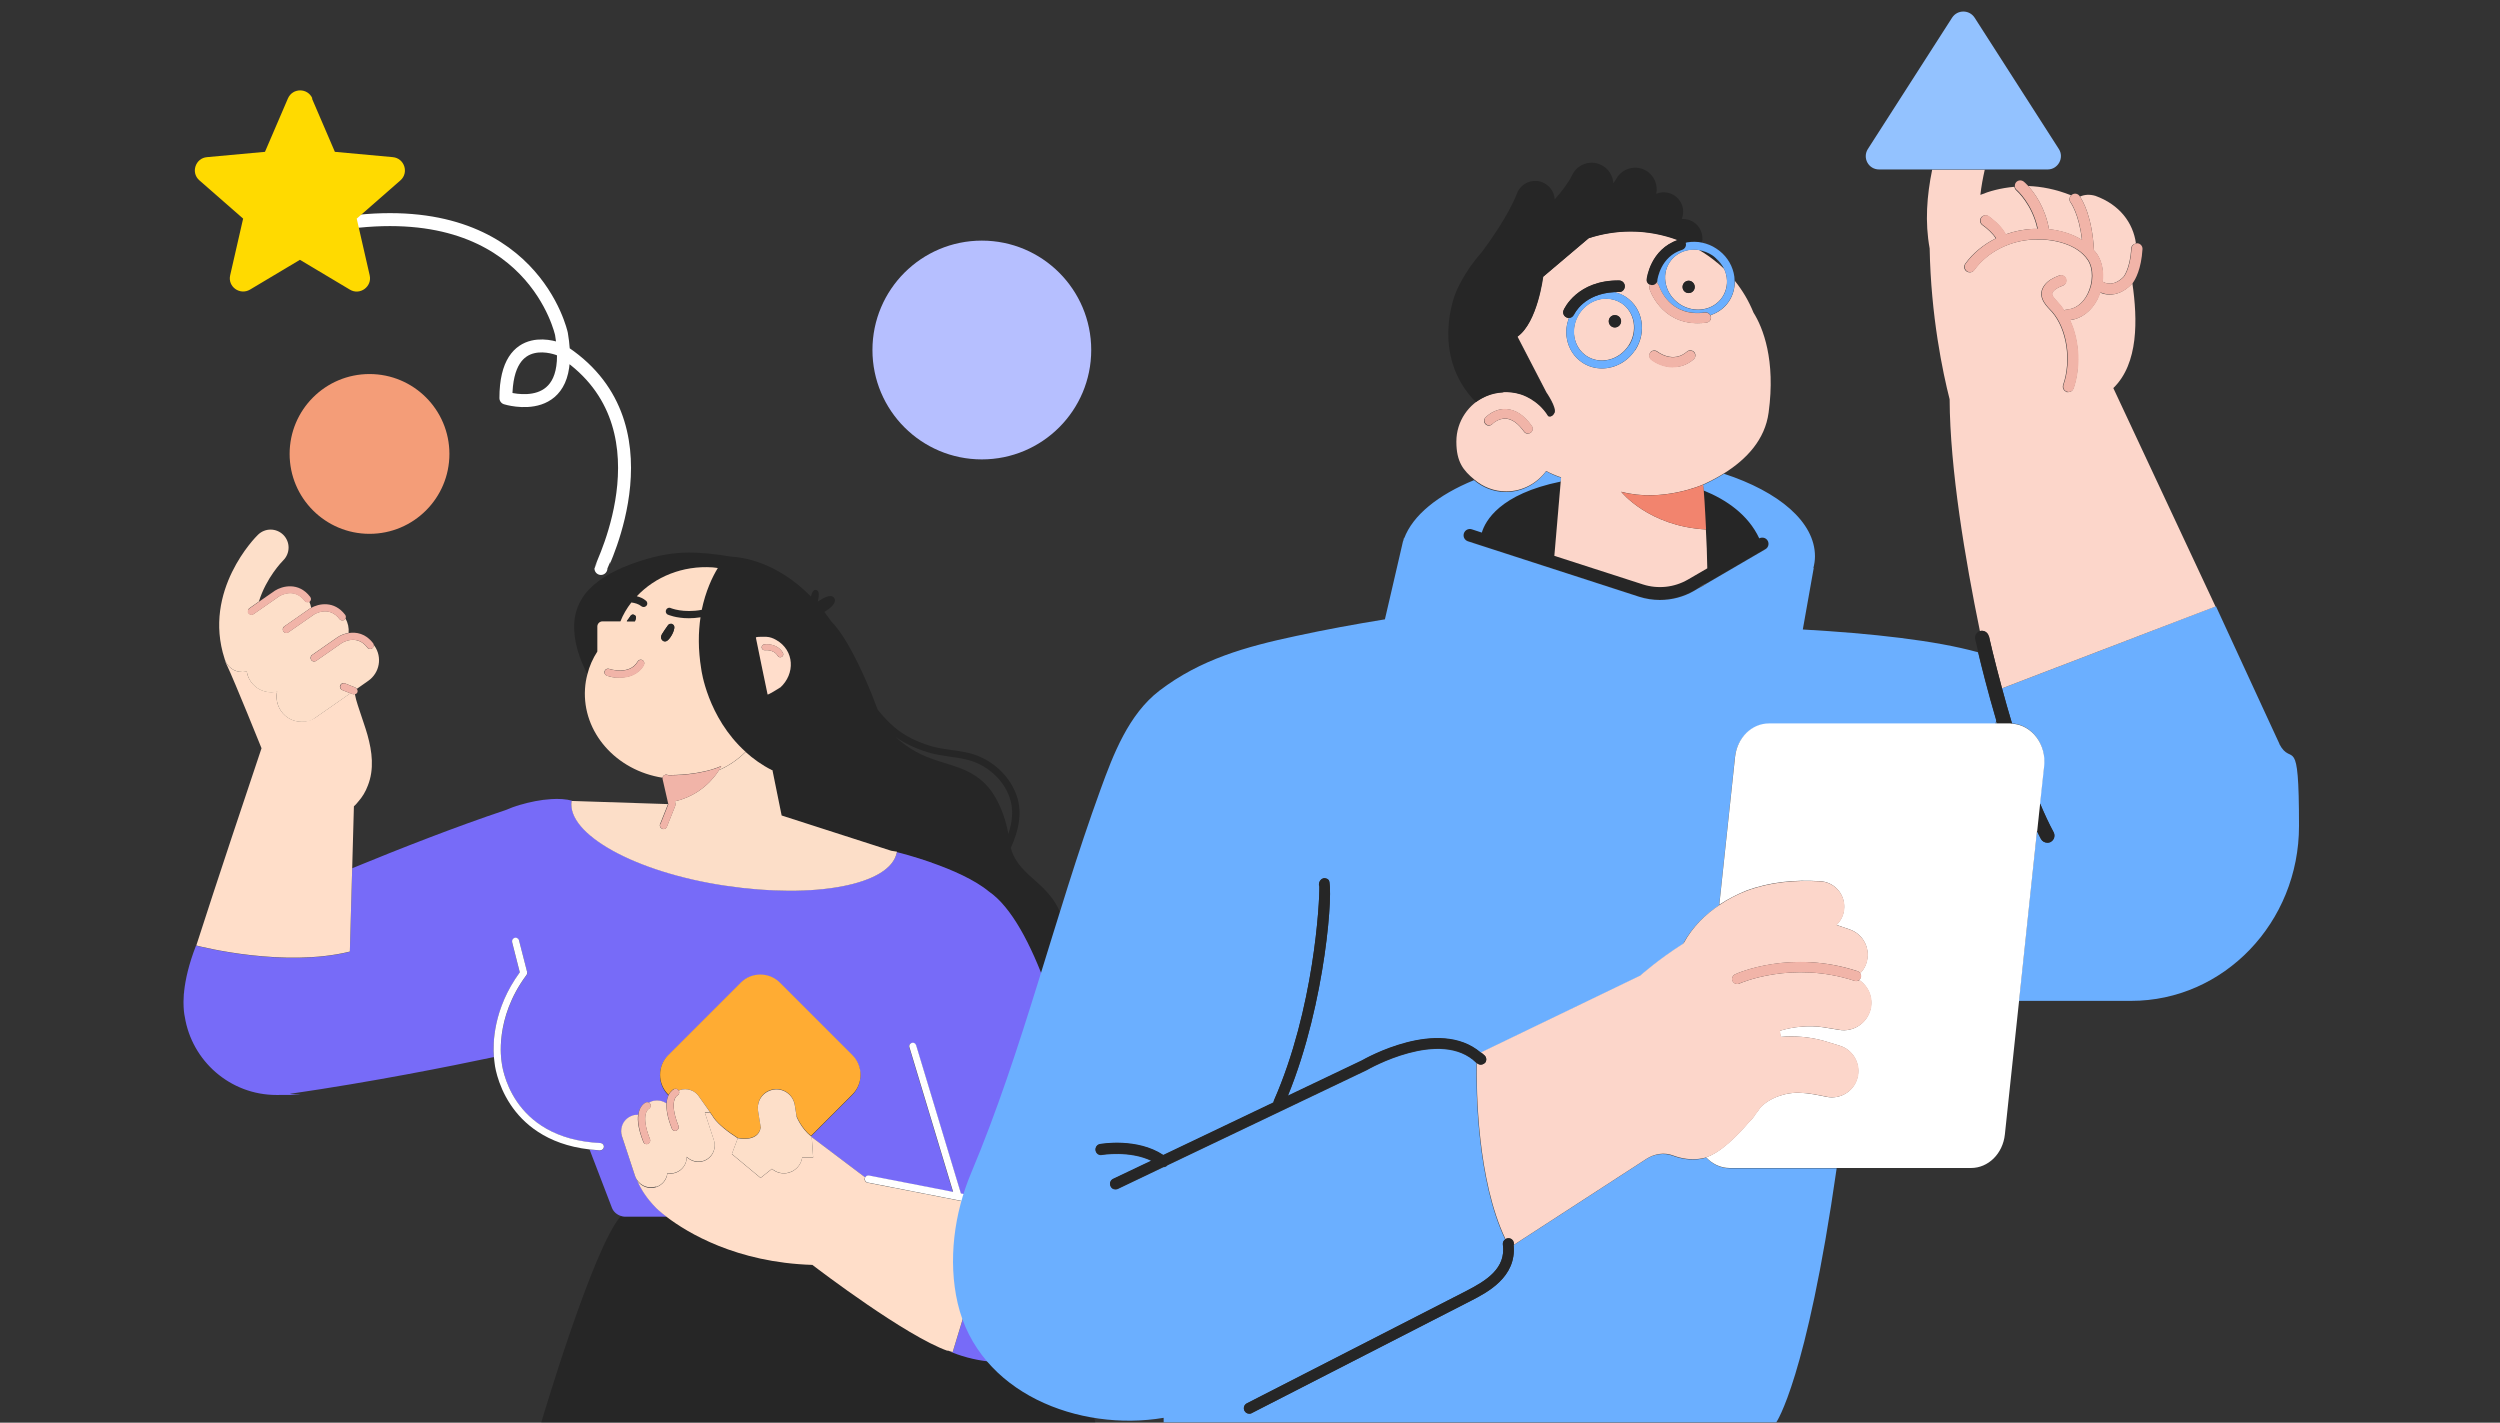 <?xml version="1.0" encoding="UTF-8"?>
<svg xmlns="http://www.w3.org/2000/svg" version="1.1" viewBox="0 0 1602.1 911.7">
  <rect x="0" y="0" width="1602.1" height="911.7" fill="#333333" stroke="none"/>
  <defs>
    <style>
      .cls-1, .cls-2 {
        fill: none;
      }

      .cls-3 {
        fill: #f2846e;
      }

      .cls-4 {
        fill: #feddc6;
      }

      .cls-5 {
        fill: #fddfc9;
      }

      .cls-6 {
        fill: #ffddcb;
      }

      .cls-7 {
        fill: #f1b4a8;
      }

      .cls-8 {
        fill: #ffdec9;
      }

      .cls-9 {
        fill: #f49d78;
      }

      .cls-10 {
        fill: #6bafff;
      }

      .cls-11 {
        fill: #fff;
      }

      .cls-12 {
        fill: #262626;
      }

      .cls-13 {
        fill: #776bf8;
      }

      .cls-14 {
        fill: #b6bfff;
      }

      .cls-2 {
        stroke: #fff;
        stroke-linecap: round;
        stroke-linejoin: round;
        stroke-width: 8.3px;
      }

      .cls-15 {
        fill: #ffda00;
      }

      .cls-16 {
        fill: #fcd6ca;
      }

      .cls-17 {
        fill: #ffac33;
      }

      .cls-18 {
        fill: #fcdec8;
      }

      .cls-19 {
        fill: #93c2ff;
      }
    </style>
  </defs>
  <!-- Generator: Adobe Illustrator 28.7.1, SVG Export Plug-In . SVG Version: 1.2.0 Build 142)  -->
  <g>
    <g id="_레이어_1" data-name="레이어_1">
      <g>
        <path class="cls-2" d="M385.1,364.3c0-1.2,47.8-94.1-26.5-140.4,0,0-34.4-14.6-34.4,31.2,0,0,45.1,14.2,35.6-41.1,0,0-18.2-86.2-135.6-71.6"/>
        <path class="cls-15" d="M199.9,63.1l14.7,34.2,37.1,3.4c7.5.7,10.5,10,4.9,14.9l-28,24.5,8.3,36.3c1.7,7.3-6.3,13.1-12.7,9.2l-32-19.1-32,19.1c-6.5,3.8-14.4-1.9-12.7-9.2l8.3-36.3-28-24.5c-5.7-4.9-2.6-14.3,4.9-14.9l37.1-3.4,14.7-34.2c3-6.9,12.7-6.9,15.7,0Z"/>
        <g>
          <path class="cls-1" d="M587.5,481.9c8.6,4.8,18.4,6.7,27.6,10.2,10.1,3.8,17.6,9.4,23,18.9,4.1,7.2,6.8,15.2,8.3,23.4,2.5-7.5,3.6-15.6.7-23.6-3.5-9.7-11.6-18-21.7-22.2-5.2-2.1-10.6-2.9-16.4-3.7-4.4-.6-8.9-1.3-13.3-2.6-8.5-2.5-15.4-5.8-21.3-10,4,3.7,8.5,7,13.3,9.6Z"/>
          <path class="cls-12" d="M382.8,401.5c0-1.8,1.5-3.3,3.3-3.3h11.5c1.8-4.4,4.2-8.4,7-12.1,2.3.3,4.7.9,6.4,2.4.4.4,1,.5,1.5.5s1.3-.3,1.8-.8c.8-1,.7-2.4-.3-3.2-1.7-1.5-3.8-2.3-5.9-2.9,11.6-12.4,29.3-19.7,48.6-18.5,1.1,0,2.2.2,3.3.4-3.5,5.8-7.9,14.8-10.3,26.8-12.1,2.2-19.7-1-19.8-1.1-1.2-.5-2.5,0-3,1.1-.5,1.2,0,2.5,1.1,3.1.3.1,5.2,2.3,13.5,2.3s4.7-.2,7.4-.6c-1.4,9.5-1.7,20.6.5,33.3,0,0,3.9,30.6,28.4,52.9,4.8,4.3,10.3,8.4,16.8,11.8h.4c0-.1,5.9,29,5.9,29l70.2,22.6,3.7.6c0,.2,0,.3,0,.4,1,.2,10.5,2.6,22.3,6.7l.2.2s.2,0,.2,0c12.3,4.3,26.9,10.6,36.2,18.3h0c14.4,9.8,26.9,33.3,37.3,62.3,6.1-9.1,11-21.7,10.4-38.9-.4-11.5-7.3-20.8-15.5-28.2-1.6-1.4-3.1-2.8-4.7-4.2-1.6-1.4-3.1-2.9-4.6-4.4-1.5-1.5-2.9-3.1-4.1-4.8-1.2-1.7-2.3-3.5-3.2-5.4-.7-1.5-1.1-3-1.5-4.5,4.5-10,7.9-21.9,3.6-33.8-3.9-10.9-13-20.3-24.3-24.9-5.7-2.4-11.7-3.2-17.5-4-4.4-.6-8.6-1.2-12.7-2.4-9.7-2.9-17.3-6.8-23.4-11.9-4.1-3.5-7.8-7.4-11-11.5-1.1-2.8-2.3-5.9-3.6-9.2h0c0-.1,0-.1,0-.1-6.7-16.4-16.4-37.3-26.2-47.3-1.5-2.1-2.9-4.1-4.4-6,3.7-2.3,8.1-5.8,6.4-8.8-1.9-3.3-7.2-.2-10.7,2.2.7-2.7,1.5-6.9-.9-7.5-1.9-.5-2.9,1.9-3.4,4.2-22.4-22.8-44.8-25.3-51.3-25.6-9-1.5-18-2.6-27.1-2.6-10.2,0-20.2,2-29.8,5-11.1,3.6-22.5,8.2-31.4,16.1-7.2,6.3-11.6,14.6-12.1,24.2-.6,11.5,3.3,22.8,8.6,33,1.4-5.3,3.5-10.2,6.4-14.7v-16ZM484.5,408.7c0-.4,2.5-.5,2.8-.5,1.3,0,2.6-.2,4,0,2.2.1,4.3,1,6.2,2,11.8,6.7,12.3,21.8,2.5,30.6-.4.3-7.8,5-8,4.4,0,0-7.5-36.4-7.5-36.4ZM608.8,484.9c5.8.8,11.2,1.6,16.4,3.7,10.1,4.2,18.3,12.5,21.7,22.2,2.9,8,1.8,16-.7,23.6-1.5-8.2-4.2-16.2-8.3-23.4-5.4-9.5-12.9-15.1-23-18.9-9.2-3.4-19-5.4-27.6-10.2-4.8-2.6-9.3-5.9-13.3-9.6,5.9,4.2,12.9,7.5,21.3,10,4.4,1.3,8.9,1.9,13.3,2.6Z"/>
          <path class="cls-12" d="M607.2,865.4c-26.8-9.4-82.3-51.7-86.7-55.1-48.7-1.5-80.3-20.8-93.3-30.7h-26.9c-.8,0-1.6-.2-2.3-.4-17.6,19-51.1,132.2-51.1,132.2h355c-4.7-18.7-10.8-36.8-17.2-53.3-8.8,7.4-17,10.6-17,10.6-23.7,7.8-45,3.4-60.7-3.3Z"/>
          <path class="cls-13" d="M705.9,814.8c.6-27.5-12-117.5-34.9-181.2-10.4-28.9-23-52.5-37.3-62.3h0c-9.3-7.7-23.8-13.9-36.2-18.3,0,0-.2,0-.2,0l-.2-.2c-11.8-4.1-21.3-6.5-22.3-6.7,0,0,0,0,0,.1h0s-.1,0-.1,0c-4.1,20.9-52.8,29.9-109.8,21.3-57.6-8.7-101.7-33-98.5-54.3h.6c-4.4-1.2-9.1-1.4-13.7-1.1-6.8.4-13.6,1.8-20.1,3.7-3.2.9-6.3,2.1-9.4,3.4-30.6,10.2-67,24.4-98.1,37.2l-1.5,53.5c-41.8,10.3-94.7-2.9-98.4-3.9-.1,0-.2,0-.2,0-4.7,12.1-6.8,21.8-7.6,29.2,0,.6-.1,1.2-.2,1.8-.1,1.7-.2,3.3-.2,4.7,0,0,0,.2,0,.3s0,.2,0,.3c0,4.4.4,7.5.8,9.2,4.5,28.4,29.1,50.2,58.8,50.2s6.1-.3,9-.8h0c52.4-7.6,101.9-17.5,130.3-23.5-.7-8.4-.5-30.8,16.6-54.2l-4.9-19.3c-.3-1.2.4-2.4,1.6-2.8,1.2-.3,2.4.4,2.8,1.6l5.2,20.3c.2.7,0,1.4-.4,1.9-20.8,27.9-16,55-16,55.3.2,2.2,5.2,49.6,63.4,52.4,1.3,0,2.2,1.1,2.2,2.4,0,1.2-1.1,2.2-2.3,2.2s0,0-.1,0c-2.3-.1-4.6-.3-6.8-.6l14.3,37.3c1,2.7,3.3,4.6,6,5.4.7.2,1.5.4,2.3.4h26.9c-4.5-3.4-6.8-5.7-6.8-5.7-6-6.2-9.8-12.1-12.2-17.7-.5-.7-.9-1.5-1.2-2.4l-8.4-25.5c-.7-2.1-.7-4.3-.1-6.3,1-3.2,3.4-5.9,6.8-7,1.2-.4,2.4-.5,3.6-.5.8-6,4.2-7.7,4.8-8,.7-.3,1.5-.2,2.1.2.6-.3,1.2-.7,1.9-.9,3.3-1.1,6.7-.4,9.3,1.4.1-2.3.7-4,1.3-5.3l-.3-.3c-6.9-6.9-6.9-18.2,0-25.1l46.5-46.5c6.9-6.9,18.2-6.9,25.1,0l46.5,46.5c6.9,6.9,6.9,18.2,0,25.1l-26.6,26.6c.2.2.4.3.6.5l34.2,25.8c.5-.8,1.4-1.3,2.4-1.1l53.9,10.5-28-92.7c-.4-1.2.3-2.5,1.5-2.8,1.2-.4,2.5.3,2.8,1.5l28.7,95,25.8,5c1.2.2,2.1,1.5,1.8,2.7-.2,1.1-1.2,1.9-2.3,1.9s-.3,0-.4,0l-2-.4-28.1,92.4c-1-.3-2.2-.6-3.3-1.1,15.7,6.7,37,11.1,60.7,3.3,0,0,8.2-3.1,17-10.6,9.9-8.4,20.5-22.2,21-43.4Z"/>
          <path class="cls-18" d="M464.9,567.6c57,8.6,105.7-.4,109.8-21.3h.1s0,0,0,0c0,0,0,0,0-.1,0-.2,0-.3,0-.4l-3.7-.6-70.2-22.6-5.9-29.1h-.4c-6.5-3.3-12-7.3-16.8-11.6-4.8,4.8-10.6,8.8-17.1,11.7-3.2,5.1-11.8,16.1-28.2,19.9l.3,1.5c.1.5,0,.9-.1,1.4l-5.4,13.5c-.4.9-1.2,1.4-2.1,1.4s-.6,0-.9-.2c-1.2-.5-1.8-1.8-1.3-3l5.1-12.8-61.2-2h-.6c-3.2,21.3,40.9,45.7,98.5,54.3Z"/>
          <path class="cls-8" d="M224.2,609.9l1.5-53.5,1.1-39.7c1-.8,2.4-2.5,2.7-2.9,2.7-3,4.8-6.5,6.2-10.3,4.2-10.5,2.8-21.8-.2-32.5-1.5-5.3-3.4-10.4-5.1-15.7-.8-2.3-1.5-4.6-2.2-7-.1-.5-.4-2-.8-3.6-.2,0-.5.2-.7.2s-.6,0-.8-.2l-1.3-.5-22.1,15.4c-2.8,2-6,2.9-9.2,2.9-5.1,0-10.1-2.4-13.2-6.9-2.6-3.8-3.4-8.3-2.5-12.5-1.2.3-2.5.5-3.7.5-5.1,0-10.1-2.4-13.2-6.9-1.4-2-2.3-4.3-2.6-6.6-1,.3-2.1.5-3.1.5-4.8,0-9.3-3-10.9-7.9,0-.2-.1-.4-.2-.6.4,1.5.9,3.1,1.7,4.6,4.6,9.6,22,52.8,22,52.8h0c-7.2,21.4-29.3,87.4-41.8,126.4,3.7,1,56.7,14.2,98.4,3.9Z"/>
          <path class="cls-11" d="M384.7,737.1c1.2,0,2.2-.9,2.3-2.2,0-1.2-.9-2.3-2.2-2.4-58.2-2.8-63.2-50.2-63.4-52.4,0-.3-4.9-27.3,16-55.3.4-.5.5-1.3.4-1.9l-5.2-20.3c-.3-1.2-1.6-2-2.8-1.6-1.2.3-1.9,1.5-1.6,2.8l4.9,19.3c-17.1,23.4-17.3,45.8-16.6,54.2.2,2.1.4,3.3.4,3.5,0,.5,1.3,13.6,10.3,27.1,7.7,11.6,22.6,25.5,50.6,28.7,2.2.2,4.4.4,6.8.6,0,0,0,0,.1,0Z"/>
          <path class="cls-4" d="M426.3,496.4c.6-.1,1.3,0,1.8.3,3.6,0,20.8,0,34.1-5.8,0,0-.5,1-1.5,2.6,6.5-2.9,12.3-6.9,17.1-11.7-24.6-22.2-28.4-52.9-28.4-52.9-2.1-12.7-1.9-23.8-.5-33.3-2.7.4-5.2.6-7.4.6-8.3,0-13.2-2.2-13.5-2.3-1.2-.5-1.7-1.9-1.1-3.1.5-1.2,1.9-1.7,3-1.1.1,0,7.8,3.3,19.8,1.1,2.5-12,6.8-21.1,10.3-26.8-1.1-.1-2.2-.3-3.3-.4-19.3-1.3-36.9,6.1-48.6,18.5,2.1.5,4.2,1.4,5.9,2.9,1,.8,1.1,2.3.3,3.2-.5.5-1.1.8-1.8.8s-1.1-.2-1.5-.5c-1.7-1.4-4.1-2.1-6.4-2.4-2.9,3.7-5.3,7.8-7,12.1h-11.5c-1.8,0-3.3,1.5-3.3,3.3v16c-2.9,4.5-5.1,9.4-6.4,14.7-.8,3-1.3,6-1.5,9.2-1.8,27.9,20,52.4,49.7,57,.1-.9.8-1.7,1.8-1.9ZM432.1,401.4c.1.4,0,.9,0,1.3-.2.9-.5,1.8-.8,2.7-.4,1-1,2-1.6,2.9-.6.9-1.3,1.7-2.2,2.4-.8.5-1.9.5-2.7,0-1-.8-1.4-1.8-1.1-3,.2-.9.7-1.6,1.2-2.3.4-.5.8-1.1,1.1-1.7.7-1,1.4-2,2.1-3,.3-.5,1-.7,1.6-.8.6,0,1.2.2,1.6.5.4.3.6.7.7,1.1ZM402.4,397.1c.6-.9,1.2-1.7,1.8-2.6.3-.4.9-.6,1.3-.7.5,0,1,.2,1.4.5.3.2.5.6.6.9.1.4,0,.7,0,1.1-.1.6-.3,1.2-.6,1.8h-5.3c.2-.4.5-.7.7-1.1ZM388.9,433c-1.2-.4-1.9-1.7-1.5-2.9.4-1.2,1.7-1.9,2.9-1.5.5.2,13.2,4.2,18.3-4.7.6-1.1,2-1.5,3.1-.9,1.1.6,1.5,2,.9,3.1-3.6,6.2-9.9,8.1-15.6,8.1s-6.1-.6-8.2-1.3Z"/>
          <path class="cls-7" d="M423.1,528.1c-.5,1.2.1,2.5,1.3,3s.6.2.9.2c.9,0,1.8-.5,2.1-1.4l5.4-13.5c.2-.4.2-.9.1-1.4l-.3-1.5c16.4-3.8,25-14.9,28.2-19.9,1-1.6,1.5-2.6,1.5-2.6-13.3,5.8-30.5,5.9-34.1,5.8-.5-.3-1.1-.5-1.8-.3-1,.2-1.6,1-1.8,1.9,0,.3,0,.5,0,.8l3.7,16.2h0s-5.1,12.8-5.1,12.8Z"/>
          <path class="cls-6" d="M499.9,440.7c9.8-8.8,9.3-23.9-2.5-30.6-1.9-1.1-4-1.9-6.2-2-1.3,0-2.6,0-4,0-.2,0-2.8,0-2.8.5,0,0,7.4,36.4,7.5,36.4.1.6,7.6-4.1,8-4.4ZM489.8,412.9c.3,0,8-1,11.9,5.4.5.9.3,2.1-.7,2.6-.3.2-.7.3-1,.3-.7,0-1.3-.3-1.6-.9-2.6-4.3-8-3.6-8.1-3.6-1,.1-2-.6-2.2-1.6-.1-1.1.6-2,1.6-2.2Z"/>
          <path class="cls-12" d="M428.1,400.6c-.7,1-1.4,2-2.1,3-.4.6-.8,1.1-1.1,1.7-.5.7-1,1.5-1.2,2.3-.3,1.2.2,2.3,1.1,3,.7.6,1.9.6,2.7,0,.9-.6,1.6-1.5,2.2-2.4.6-.9,1.2-1.9,1.6-2.9.4-.9.7-1.8.8-2.7,0-.4.1-.9,0-1.3-.1-.4-.4-.8-.7-1.1-.5-.4-1.1-.6-1.6-.5-.6,0-1.2.3-1.6.8Z"/>
          <path class="cls-12" d="M406.9,398.1c.2-.6.5-1.2.6-1.8,0-.4.1-.7,0-1.1-.1-.4-.3-.7-.6-.9-.4-.3-.9-.5-1.4-.5-.5,0-1,.3-1.3.7-.6.9-1.2,1.7-1.8,2.6-.2.4-.5.7-.7,1.1h5.3Z"/>
          <path class="cls-7" d="M412.7,426.2c.6-1.1.2-2.5-.9-3.1-1.1-.6-2.5-.2-3.1.9-5.1,8.9-17.8,4.9-18.3,4.7-1.2-.4-2.5.3-2.9,1.5-.4,1.2.3,2.5,1.5,2.9,2.1.7,5,1.3,8.2,1.3,5.6,0,12-1.8,15.6-8.1Z"/>
          <path class="cls-7" d="M490.3,416.7c0,0,5.5-.7,8.1,3.6.4.6,1,.9,1.6.9s.7,0,1-.3c.9-.5,1.2-1.7.7-2.6-3.9-6.5-11.6-5.5-11.9-5.4-1.1.1-1.8,1.1-1.6,2.2.2,1.1,1.2,1.8,2.2,1.6Z"/>
          <path class="cls-5" d="M155,430.7c1,0,2.1-.2,3.1-.5.4,2.3,1.2,4.6,2.6,6.6,3.1,4.5,8.1,6.9,13.2,6.9s2.5-.2,3.7-.5c-.9,4.2-.1,8.7,2.5,12.5,3.1,4.5,8.1,6.9,13.2,6.9s6.4-.9,9.2-2.9l22.1-15.4-5.3-2.1c-1.2-.5-1.8-1.8-1.3-3,.5-1.2,1.8-1.8,3-1.3l6.5,2.6c.5.2.8.5,1.1,1l7.4-5.2c7.3-5.1,9.1-15.1,4-22.4-.2-.3-.4-.5-.6-.7.1.8-.1,1.7-.8,2.2-1,.8-2.5.6-3.2-.4-6.8-8.9-16-3.2-16.4-2.9l-16.4,11.4c-.4.3-.9.4-1.3.4-.7,0-1.4-.3-1.9-1-.7-1-.5-2.5.6-3.2l16.5-11.5c1.7-1.1,4.1-2.1,6.9-2.6.3-3.2-.4-6.4-2-9.3-.2.3-.4.6-.6.8-1,.8-2.5.6-3.2-.4-6.8-8.9-16-3.2-16.4-2.9l-16.4,11.4c-.4.3-.9.4-1.3.4-.7,0-1.4-.3-1.9-1-.7-1-.5-2.5.6-3.2l16.5-11.5c.2-.1.5-.3.7-.4-.2-1.3-.6-2.6-1.2-3.9-1,.5-2.2.3-2.9-.6-6.8-8.9-16-3.2-16.4-2.9l-16.4,11.4c-.4.3-.9.4-1.3.4-.7,0-1.4-.3-1.9-1-.7-1-.5-2.5.6-3.2l6-4.2c4.7-15.3,14.9-25.7,15.6-26.4,4.5-4.5,4.6-11.7.1-16.3-4.5-4.5-11.7-4.6-16.3-.1-1.5,1.4-35.6,35.7-21.4,79.4,0,.2.1.4.2.6,1.6,4.8,6.1,7.9,10.9,7.9Z"/>
          <circle class="cls-9" cx="236.8" cy="290.9" r="51.2"/>
          <path class="cls-7" d="M159.2,393.1c.4.6,1.2,1,1.9,1s.9-.1,1.3-.4l16.4-11.4c.4-.2,9.6-6,16.4,2.9.7.9,2,1.1,2.9.6,0,0,.2,0,.3-.1,1-.8,1.2-2.2.4-3.2-7.5-9.8-18-6.9-22.6-4l-10.5,7.3-6,4.2c-1,.7-1.3,2.2-.6,3.2Z"/>
          <path class="cls-7" d="M182.2,401.5c-1,.7-1.3,2.2-.6,3.2.4.6,1.2,1,1.9,1s.9-.1,1.3-.4l16.4-11.4c.4-.2,9.6-6,16.4,2.9.8,1,2.2,1.2,3.2.4.3-.2.5-.5.6-.8.4-.8.3-1.7-.2-2.4-7.1-9.3-17-7.2-21.9-4.4-.2.1-.5.3-.7.4l-16.5,11.5Z"/>
          <path class="cls-7" d="M200.1,419.7c-1,.7-1.3,2.2-.6,3.2.4.6,1.2,1,1.9,1s.9-.1,1.3-.4l16.4-11.4c.4-.2,9.6-6,16.4,2.9.8,1,2.2,1.2,3.2.4.7-.5,1-1.4.8-2.2,0-.4-.2-.7-.4-1-4.8-6.3-10.8-7.3-15.7-6.5-2.8.5-5.2,1.5-6.9,2.6l-16.5,11.5Z"/>
          <path class="cls-7" d="M227.7,440.6l-6.5-2.6c-1.2-.5-2.5.1-3,1.3-.5,1.2.1,2.5,1.3,3l5.3,2.1,1.3.5c.3.1.6.2.8.2s.5-.1.7-.2c.6-.2,1.2-.6,1.4-1.2.3-.7.2-1.4-.2-2-.3-.4-.6-.8-1.1-1Z"/>
          <path class="cls-17" d="M432.1,697.9c1.1-.5,2.3,0,2.9,1,.3-.1.6-.3.9-.4,4.4-1.4,9,.2,11.6,3.6h0s7.5,10.5,7.5,10.5h0c1.5,2,2.4,3.6,2.4,3.6,3.1,4.3,8.7,8.7,15.4,13,.1,0,13.1,3,14.7-6.9l-1.7-10.5c-.4-2.5,0-4.9,1-7.1,1.6-3.4,4.8-6,8.8-6.6,6.5-1.1,12.6,3.3,13.7,9.8l1.2,7.4s2.9,7.5,9.2,12.6l26.6-26.6c6.9-6.9,6.9-18.2,0-25.1l-46.5-46.5c-6.9-6.9-18.2-6.9-25.1,0l-46.5,46.5c-6.9,6.9-6.9,18.2,0,25.1l.3.3c1.3-2.7,3.2-3.7,3.6-3.9Z"/>
          <path class="cls-8" d="M607.2,865.4c1.2.4,2.3.8,3.3,1.1l28.1-92.4-82.7-16.2c-1.2-.2-2.1-1.5-1.8-2.7,0-.3.2-.5.3-.7l-34.2-25.8.9,13.1h-7c-.8,5-4.6,9.1-9.8,10-3.6.6-7.1-.5-9.6-2.7l-7.3,5.8-18.4-15.3,3.8-10.1s0,0,0,0c-6.7-4.3-12.3-8.8-15.4-13,0,0-.9-1.6-2.4-3.6l-3.3.2,5.8,17.7c1.8,5.5-1.2,11.5-6.7,13.3-3.9,1.3-8,.1-10.7-2.6,0,4.5-2.8,8.6-7.2,10.1-1.8.6-3.5.6-5.2.3-.4,4-3.1,7.5-7.2,8.9-4.7,1.5-9.6-.4-12.2-4.3,2.3,5.5,6.1,11.5,12.2,17.7,0,0,2.3,2.3,6.8,5.7,13,9.9,44.5,29.2,93.3,30.7,4.3,3.3,59.9,45.6,86.7,55.1Z"/>
          <path class="cls-5" d="M420.5,760.6c4.1-1.3,6.7-4.9,7.2-8.9,1.7.3,3.5.3,5.2-.3,4.5-1.5,7.2-5.6,7.2-10.1,2.7,2.7,6.8,3.8,10.7,2.6,5.5-1.8,8.5-7.8,6.7-13.3l-5.8-17.7,3.3-.2h0s-7.5-10.6-7.5-10.6h0c-2.6-3.4-7.3-5-11.6-3.6-.3.1-.6.3-.9.4,0,0,0,.1.1.2.5,1.1,0,2.5-1.1,3-.2.1-5.5,3.5.8,19.4.5,1.2-.1,2.5-1.3,3-.3.1-.6.2-.9.2-.9,0-1.8-.5-2.1-1.5-2.9-7.2-3.6-12.4-3.4-16.1-2.6-1.8-6-2.4-9.3-1.4-.7.2-1.3.6-1.9.9.4.2.7.6.9,1,.5,1.1,0,2.5-1.1,3-.2.1-5.5,3.5.8,19.4.5,1.2-.1,2.5-1.3,3-.3.1-.6.2-.9.2-.9,0-1.8-.5-2.1-1.5-3.2-8-3.8-13.5-3.3-17.3-1.2,0-2.4,0-3.6.5-3.4,1.1-5.9,3.8-6.8,7-.6,2-.6,4.2.1,6.3l8.4,25.5c.3.9.7,1.7,1.2,2.4,2.6,3.9,7.5,5.8,12.2,4.3Z"/>
          <path class="cls-5" d="M510.5,715.5l-1.2-7.4c-1.1-6.5-7.2-10.9-13.7-9.8-4,.7-7.2,3.2-8.8,6.6-1,2.1-1.4,4.6-1,7.1l1.7,10.5c-1.6,9.9-14.6,6.9-14.7,6.9,0,0,0,0,0,0l-3.8,10.1,18.4,15.3,7.3-5.8c2.6,2.2,6,3.3,9.6,2.7,5.2-.9,9.1-5,9.8-10h7l-.9-13.1c-.2-.2-.4-.3-.6-.5-6.3-5.1-9.2-12.6-9.2-12.6Z"/>
          <path class="cls-7" d="M430.5,723.2c.4.9,1.2,1.5,2.1,1.5s.6,0,.9-.2c1.2-.5,1.8-1.8,1.3-3-6.3-15.9-1.1-19.3-.8-19.4,1.1-.5,1.6-1.8,1.1-3,0,0,0-.1-.1-.2-.6-1-1.8-1.5-2.9-1-.4.2-2.3,1.2-3.6,3.9-.6,1.3-1.2,3-1.3,5.3-.2,3.8.5,8.9,3.4,16.1Z"/>
          <path class="cls-7" d="M412.3,731.8c.4.9,1.2,1.5,2.1,1.5s.6,0,.9-.2c1.2-.5,1.8-1.8,1.3-3-6.3-15.9-1.1-19.3-.8-19.4,1.1-.5,1.6-1.8,1.1-3-.2-.5-.5-.8-.9-1-.6-.4-1.4-.5-2.1-.2-.6.3-4.1,2-4.8,8-.5,3.8.1,9.3,3.3,17.3Z"/>
          <path class="cls-11" d="M556,757.8l82.7,16.2,2,.4c.2,0,.3,0,.4,0,1.1,0,2-.8,2.3-1.9.2-1.2-.6-2.5-1.8-2.7l-25.8-5-28.7-95c-.4-1.2-1.6-1.9-2.8-1.5-1.2.4-1.9,1.6-1.5,2.8l28,92.7-53.9-10.5c-1-.2-1.9.3-2.4,1.1-.1.2-.2.5-.3.7-.2,1.2.6,2.5,1.8,2.7Z"/>
        </g>
        <g>
          <path class="cls-1" d="M1279.2,461.2l-.4,2.4h.2c.2-.3.4-.6.6-.9-.1-.5-.3-1-.4-1.5Z"/>
          <path class="cls-1" d="M952.9,253.7c3.3-1.4,6.9-2.1,10.7-2.3,0,0,0,0,0-.1-4.2.2-7.8,1.2-10.7,2.4Z"/>
          <path class="cls-1" d="M1100.6,168.5c1.5,1.3,3,2.5,4.4,3.9-1.2-2.7-3.2-5.1-5.5-7.1.5,1,.9,2.1,1.1,3.3Z"/>
          <path class="cls-12" d="M1093.1,339.2c.5,8,.8,16.5.9,24.9l-12.4,7.2c-8.7,5.1-19.3,6.2-28.9,3.1l-56.7-18.3,4.1-47.8c-39.2,7.9-48.4,25.3-50.6,32.7l-6.4-2.1c-2.1-.7-4.4.5-5.1,2.6-.7,2.1.5,4.4,2.6,5.1l109.6,35.5c4.4,1.4,8.9,2.1,13.4,2.1,7.6,0,15.2-2,22-5.9l2.5-1.5,5.9-3.4,37.2-21.7c1.9-1.1,2.6-3.6,1.5-5.5-1.1-1.9-3.5-2.5-5.4-1.5-7.1-15.3-21.1-24.8-35.7-30.7.7,7.9,1.5,25.2,1.5,25.2,0,0,0,0-.1,0Z"/>
          <path class="cls-12" d="M1100.6,168.5c-.2-1.1-.6-2.2-1.1-3.3-.7-.6-1.4-1.2-2.2-1.7h0c-2.6-1.7-5.5-2.8-8.5-3.3,4.2,2.5,8.1,5.2,11.8,8.3Z"/>
          <path class="cls-10" d="M1460.8,476.8h0s-11-23.8-11-23.8h0s-29.7-64.4-29.7-64.4h-.3c0,.1-136.8,52.5-136.8,52.5,1.9,7,4,14.6,6.4,22.5,12.5.8,21.9,13.1,20.4,27.1l-2.6,24c2.8,6.7,5.7,12.9,8.7,18.5,1.2,2.2.4,5-1.9,6.2-.7.4-1.4.5-2.2.5-1.6,0-3.2-.9-4-2.4-.9-1.6-1.7-3.3-2.5-5l-11.5,108.9h71.9c59.4,0,107.6-50.2,107.6-112.1s-4.6-37-12.7-52.7Z"/>
          <path class="cls-10" d="M1279,463.6h.9c0-.3-.2-.6-.2-.9-.2.3-.4.6-.6.9Z"/>
          <polygon class="cls-16" points="1449.9 453 1449.8 453 1449.9 453 1449.9 453"/>
          <path class="cls-16" d="M1274.6,407.6c0,.3,3.2,14.3,8.4,33.5l136.8-52.4-65.5-140c16.2-15.7,15.6-43.9,12.2-67.3-.3.5-.6.8-.7.9-4.8,4.8-9.6,6.5-13.8,6.5-2.3,0-4.4-.5-6.2-1.3-.5,1.4-1.1,2.8-1.7,4.2-4,7.8-10.4,12.6-17.7,13.5,6.6,14,6.6,31.4,2.3,43.8-.5,1.4-1.8,2.3-3.3,2.3s-.8,0-1.1-.2c-1.8-.6-2.8-2.6-2.2-4.4,5.4-15.6,2.4-35.6-7-46.6-.5-.5-1-1.1-1.5-1.6-3-3.2-8.7-9.2-3.2-16.1,1.9-2.4,5-4.3,9.1-5.8,1.8-.6,3.8.3,4.4,2.1.6,1.8-.3,3.8-2.1,4.4-3.6,1.3-5.3,2.7-6,3.6-1.4,1.7-1.2,2.7,2.8,7,.6.6,1.2,1.3,1.7,1.9.9,1.1,1.6,2.3,2.4,3.4.5-.3,1.1-.6,1.7-.6,5.4-.3,10.3-3.9,13.3-9.9,3.7-7.4,3.8-16.3.2-21.8-6.9-10.5-22.8-13.7-34.3-13.2-15.7.6-30.1,8-38.5,19.6-1.1,1.6-3.3,1.9-4.9.8-1.6-1.1-1.9-3.3-.8-4.9,4.9-6.8,11.7-12.3,19.5-16.2-1.5-2.8-5.5-6.4-8.5-8.5-1.6-1.1-2-3.3-.9-4.8,1.1-1.6,3.3-2,4.8-.9,1.6,1.1,8.1,6,10.9,11.6,5.7-2,11.7-3.3,18-3.5.8,0,1.6,0,2.4,0-3.3-15.8-13.4-24.6-13.5-24.7-.7-.6-1.1-1.5-1.2-2.3-8.9.8-16.3,2.9-21.8,5.2.6-5.4,1.6-10.8,2.8-16.1h-33.7c-3.4,16.6-4.7,33.6-1.6,50.4,0,0,0,0,0,0,.8,43.3,8.4,79.5,12.8,96.7.2,44.6,10,102.8,19.4,148.5,0,0,0,0,.1,0,2.5-.6,4.9,1,5.4,3.5Z"/>
          <path class="cls-10" d="M1108.5,748.7c-5.9,0-11.2-2.7-15.1-6.9-.7.2-1.3.4-2,.6-7.7,1.6-14.5.1-19.3-1.7-5.8-2.2-12.1-1.2-17.3,2.2l-84.8,55c2,20.7-17,30.4-27.3,35.7l-140.5,72c-.5.3-1.1.4-1.6.4-1.3,0-2.5-.7-3.1-1.9-.9-1.7-.2-3.8,1.5-4.7l140.6-72c13-6.7,25.6-14.5,23.5-29.8-.2-1.4.5-2.6,1.5-3.3-18.1-38-18.7-95.3-18.4-113-22.8-22.7-69.8,4.2-70.2,4.5l-127.8,61c-.7.8-1.6,1.2-2.6,1.2l-29.3,14c-.5.2-1,.3-1.5.3-1.3,0-2.6-.7-3.1-2-.8-1.7,0-3.8,1.6-4.6l24.6-11.7c-14.1-6.8-31.6-3.8-31.8-3.8-1.9.4-3.7-.9-4-2.8-.3-1.9.9-3.7,2.8-4,1-.2,23.8-4.1,40.6,7l70.6-33.7c0-.4.1-.9.3-1.3,25.7-58.4,29.3-127.1,29.1-137.2-.3-.6-.4-1.3-.2-2,.2-1.3,1.3-2.7,2.6-3.1,1.3-.3,2.7,0,3.6,1.1,3.1,3.6-1.5,77.9-26.2,138.2l47.4-22.6c1.8-1.1,49.3-28.2,76.3-5l102-49.2s11.7-10.4,27.6-20.5c0-.2.1-.4.2-.6,5.4-9.9,13.5-18.1,22.9-24.3l10.1-94.7c1.3-12.3,10.6-21.5,21.7-21.5h145.3l.4-2.4c-5.4-18.3-9.4-34.4-11.6-43.6-27.3-7.6-68.1-12.1-112.3-14.6l7-39.4h-.2c.6-2.5,1-4.9,1-7.5,0-22-23.1-41.4-58.3-52.9-4.3,2.7-8.9,5.1-13.5,7.2.1.6.3,1.9.4,3.5,14.6,5.9,28.6,15.5,35.7,30.7,1.9-1,4.3-.4,5.4,1.5,1.1,1.9.5,4.4-1.5,5.5l-37.2,21.7h0c-1.9,1.3-3.9,2.4-5.9,3.4l-2.5,1.5c-6.7,3.9-14.3,5.9-22,5.9-4.5,0-9-.7-13.4-2.1l-109.6-35.5c-2.1-.7-3.3-2.9-2.6-5.1.7-2.1,2.9-3.3,5.1-2.6l6.4,2.1c2.2-7.4,11.4-24.7,50.6-32.7l.2-2.5c-3.6-1.1-6.8-2.6-9.6-4.1-5.8,8-15.2,13.3-25.8,13.3-7.8,0-14.9-2.9-20.4-7.6-23,9.4-39.3,22.5-44.8,37.4v-.7c0,0-.6,2.4-.6,2.4h-.1s-.5,2.2-.5,2.2c-.1.4-.2.9-.3,1.3l-6.5,28.1-4.3,18.5c-19.1,3.1-38.2,6.6-57.1,10.7-31.9,6.8-61.1,14.9-87.4,35-19.8,15.2-29.6,40.9-37.8,63.5-29.6,81.3-49.3,165.8-82.9,245.7-10.8,25.6-14.9,56-8.6,83.3,13.4,57.8,77.8,82.6,132,73.5v2.9h392.6s19.4-27.6,38.7-162.8h-68.5Z"/>
          <path class="cls-12" d="M1279.6,462.7c0,.3.2.6.2.9h8.3c.4,0,.8.1,1.3.2-2.4-7.9-4.5-15.6-6.4-22.5-5.2-19.3-8.4-33.2-8.4-33.5-.6-2.5-3-4-5.4-3.5,0,0,0,0-.1,0-2.4.6-3.9,3-3.3,5.4.1.6.8,3.5,1.9,8,2.2,9.2,6.2,25.3,11.6,43.6.1.5.3,1,.4,1.5Z"/>
          <path class="cls-12" d="M1305.5,532.7c.8,1.7,1.7,3.4,2.5,5,.8,1.5,2.4,2.4,4,2.4s1.5-.2,2.2-.5c2.2-1.2,3.1-4,1.9-6.2-3-5.6-5.9-11.8-8.7-18.5l-1.9,17.8Z"/>
          <path class="cls-11" d="M1305.5,532.7l1.9-17.8,2.6-24c1.5-14-8-26.3-20.4-27.1-.4,0-.8-.2-1.3-.2h-154.7c-11.1,0-20.4,9.2-21.7,21.5l-10.1,94.7c5.4-3.6,11.3-6.6,17.2-9,15.3-5.7,31.1-7.1,47.1-6.1,9,.3,16,7.8,15.7,16.8-.1,4.4-2,8.4-5,11.2,3.2,1.1,8.5,2.9,8.5,2.9,9,3.1,13.7,12.8,10.6,21.8-.8,2.5-2.2,4.6-3.9,6.3.5.8.7,1.8.4,2.8-.2.6-.6,1.1-1.1,1.5,6,4.1,9.2,11.5,7.3,18.9-2.3,8.9-11,14.6-19.9,13.1-.8-.1-9.3-1.5-10.4-1.7-8.6-1.3-19-.5-27.9,2.3l.7,3.9c9.2-.8,18.5,0,27.2,2.4,0,0,10.5,3.2,10.5,3.2,8.9,2.7,14,12.1,11.3,21.1-2.5,8.4-11,13.4-19.5,11.7-5-1-11.6-2.5-16.6-2.5-9.5-.8-20.6,3.3-26.3,9.7-.5.7-.8,1.3-.8,1.3,0,0-.7,1-2,2.6-1.2,2.1-2.7,3.7-4.2,5.1-6.7,7.9-17.8,19.4-27.4,22.5,3.9,4.2,9.2,6.9,15.1,6.9h68.5s86.2,0,86.2,0c11.1,0,20.4-9.2,21.7-21.5l9.1-85.6,11.5-108.9Z"/>
          <path class="cls-16" d="M1078.9,604.1c0,.2-.1.4-.2.6-16,10.1-27.6,20.5-27.6,20.5l-102,49.2c.8.7,1.7,1.3,2.4,2,1.3,1.4,1.3,3.6,0,4.9-1.4,1.3-3.6,1.3-4.9,0,0,0-.2-.1-.2-.2-.3,17.8.3,75,18.4,113,.4-.3.9-.5,1.5-.6,1.9-.3,3.7,1.1,3.9,3,0,.4,0,.8,0,1.2l84.8-55c5.3-3.4,11.6-4.4,17.3-2.2,4.8,1.8,11.6,3.3,19.3,1.7.6-.1,1.3-.4,2-.6,9.7-3.1,20.7-14.6,27.4-22.5,1.5-1.4,3-3.1,4.2-5.1,1.3-1.6,2-2.6,2-2.6,0,0,.3-.6.8-1.3,5.7-6.4,16.8-10.5,26.3-9.7,5,0,11.6,1.5,16.6,2.5,8.4,1.7,17-3.3,19.5-11.7,2.7-8.9-2.4-18.4-11.3-21.1,0,0-10.5-3.2-10.5-3.2-8.7-2.4-18-3.2-27.2-2.4l-.7-3.9c8.9-2.8,19.3-3.6,27.9-2.3,1.1.2,9.6,1.6,10.4,1.7,8.9,1.4,17.6-4.2,19.9-13.1,1.9-7.4-1.3-14.9-7.3-18.9-.8.6-1.9.9-3,.6-40.3-13.3-73.5,1.5-73.9,1.7-.4.2-.9.3-1.4.3-1.2,0-2.4-.7-3-1.9-.7-1.6,0-3.6,1.6-4.3,1.4-.7,35.9-16.1,78.6-2,.7.2,1.3.8,1.7,1.4,1.7-1.8,3.1-3.9,3.9-6.3,3.1-9-1.7-18.7-10.6-21.8,0,0-5.3-1.8-8.5-2.9,3-2.8,4.9-6.8,5-11.2.3-9-6.8-16.5-15.7-16.8-16-.9-31.8.4-47.1,6.1-6,2.3-11.8,5.3-17.2,9-9.4,6.2-17.5,14.4-22.9,24.3Z"/>
          <path class="cls-16" d="M990.8,301.8c2.8,1.5,6,2.9,9.6,4.1l-.2,2.5-4.1,47.8,56.7,18.3c9.6,3.1,20.1,2,28.9-3.1l12.4-7.2c-.1-8.4-.5-16.8-.9-24.9-36.9-2.1-54.3-24.2-54.3-24.2,26.4,7.1,52.5-4.6,52.5-4.6,0,0,0,0,0,0,4.6-2.1,9.2-4.5,13.5-7.2,14.4-9,26.2-21.6,28.5-38.9,4.6-33.7-3.6-54.4-9.7-64.1-3-7.4-7-14.2-12-20.4.1,4.7-1.1,9.3-3.7,13.2-2.9,4.4-7.1,7.3-11.9,8.9.2.3.3.6.4,1,.2,1.8-1,3.4-2.8,3.7-2,.3-4,.4-5.8.4-23.7,0-30.8-21.7-30.8-22-.3-1,0-2,.5-2.8-1.4-.6-2.3-2-2.1-3.5,0-.8,2.4-19.1,19.9-25.1-9.4-3.5-19.5-5.5-30.2-5.5-9.4,0-18.4,1.5-26.9,4.3l-29.3,24.8s-3.6,29.3-16.5,38.4l18.5,35.7s6.9,10,5.2,13.2c-1.7,3.2-3.8,1.9-3.8,1.9-6.7-11-17.8-14-17.8-14-3.9-1.2-7.5-1.5-10.8-1.4,0,0,0,0,0,.1-3.8.2-7.4.9-10.7,2.3-.3.1-.5.2-.7.3-11.2,4.9-19.1,16.1-19.1,29.2s4.5,18.5,11.5,24.3c5.5,4.7,12.6,7.6,20.4,7.6,10.6,0,20-5.3,25.8-13.3ZM1057.6,225.8c1.1-1.4,3.2-1.6,4.6-.5.4.3,10,7.7,18.9,0,1.3-1.2,3.4-1,4.6.3,1.2,1.4,1,3.4-.3,4.6-4.3,3.7-8.9,5-13.1,5-6,0-11.3-2.7-14.1-4.9-1.4-1.1-1.6-3.2-.5-4.6ZM1047.8,224.4c-5,7.6-13.1,11.7-21.2,11.7-4.4,0-8.7-1.2-12.5-3.7-5.3-3.5-8.9-9-10-15.5-.8-4.4-.2-8.9,1.3-13.1-.5,0-.9,0-1.4-.3-1.8-.8-2.7-2.9-1.9-4.7.3-.8,8.7-19.3,35.6-19,2,0,3.6,1.7,3.6,3.7,0,2-1.7,3.9-3.7,3.6-1.1,0-1.9.2-2.9.2,2.5.6,5,1.5,7.2,3,11,7.2,13.6,22.5,6,34.2ZM952,267.5c.2-.2,5.6-6,13.5-5.3,5.8.4,11.3,4,16.1,10.8,1,1.4.7,3.3-.7,4.3-.5.4-1.2.6-1.8.6-1,0-1.9-.4-2.5-1.3-3.7-5.2-7.6-8-11.6-8.3-4.9-.3-8.7,3.4-8.7,3.5-1.2,1.2-3.1,1.3-4.3.1-1.2-1.2-1.3-3.1-.1-4.3Z"/>
          <path class="cls-16" d="M1094.1,373.4h0s-5.9,3.4-5.9,3.4c2-1,3.9-2.1,5.9-3.4Z"/>
          <path class="cls-16" d="M1313,146.9c7.4.8,14.9,3,21.2,6.9-2-17-7.3-23.9-7.3-24-1.1-1.4-.9-3.4.4-4.6-9.9-4-19.3-5.7-27.6-6,4,4.3,10.9,13.7,13.4,27.7Z"/>
          <path class="cls-16" d="M1100.6,168.5c-3.7-3.1-7.6-5.9-11.8-8.3-1-.2-2.1-.3-3.2-.3s-2.3,0-3.4.3c-5.1.9-9.5,3.7-12.2,7.8-2.8,4.2-3.6,9.3-2.4,14.3,1.2,5.1,4.4,9.6,8.9,12.6,9.3,6.1,21.6,4.1,27.3-4.6,2.7-4.2,3.6-9.3,2.4-14.3-.3-1.3-.7-2.5-1.3-3.7-1.4-1.4-2.9-2.6-4.4-3.9ZM1078.2,183.9c0-2.2,1.8-4,3.9-4s3.9,1.8,3.9,4-1.8,3.9-3.9,3.9c-2.2,0-3.9-1.8-3.9-3.9Z"/>
          <path class="cls-16" d="M1062.2,179.7c0,.6-.4,1.1-.7,1.6.4.2.7.4,1,.8-.1-.8-.3-1.6-.3-2.4Z"/>
          <path class="cls-16" d="M1039.1,194.3c-2.9-1.9-6.3-2.9-9.8-2.9s-3,.2-4.5.5c-5.1,1.2-9.6,4.4-12.6,8.9-3,4.5-4.2,9.9-3.3,15.1.9,5.1,3.7,9.5,7.8,12.2,8.7,5.7,20.7,2.8,26.9-6.6,6.1-9.3,4.1-21.6-4.6-27.3ZM1030.9,205.9c0-2.2,1.8-3.9,3.9-3.9s4,1.8,4,3.9-1.8,4-4,4-3.9-1.8-3.9-4Z"/>
          <path class="cls-19" d="M1272.2,108.6h40c6.7,0,10.8-7.5,7.2-13.1l-54-84.2c-3.4-5.2-11-5.2-14.4,0l-54,84.2c-3.6,5.7.4,13.1,7.2,13.1h34.3s19.7,0,19.7,0h14Z"/>
          <path class="cls-16" d="M1341.7,160.3c.7.8,1.5,1.6,2.1,2.5,3.2,4.8,4.4,11.2,3.6,17.7,2.4,1.4,7.4,2.9,13.4-3.1,0,0,4.2-5.1,5-18.2,0-1.7,1.4-2.9,3-3.2-1.8-13.3-10.5-24.9-26-30.5-3.8-1.1-7.1-.8-9.9.5,1.7,2.4,7.8,12.6,9,34.3Z"/>
          <path class="cls-12" d="M1034.9,209.8c2.2,0,4-1.8,4-4s-1.8-3.9-4-3.9-3.9,1.8-3.9,3.9,1.8,4,3.9,4Z"/>
          <path class="cls-12" d="M1086.1,183.9c0-2.2-1.8-4-3.9-4s-3.9,1.8-3.9,4,1.8,3.9,3.9,3.9c2.2,0,3.9-1.8,3.9-3.9Z"/>
          <path class="cls-12" d="M963.5,251.3c3.3-.1,6.9.2,10.8,1.4,0,0,11.1,3,17.8,14,0,0,2.1,1.3,3.8-1.9,1.7-3.2-5.2-13.2-5.2-13.2l-18.5-35.7c13-9.1,16.5-38.4,16.5-38.4l29.3-24.8c8.5-2.7,17.5-4.3,26.9-4.3,10.6,0,20.8,2,30.2,5.5-17.5,6-19.8,24.3-19.9,25.1-.2,1.6.7,3,2.1,3.5.3.1.6.3.9.3.1,0,.3,0,.4,0,1.1,0,2.1-.6,2.7-1.4.3-.5.6-1,.7-1.6,0,0,0,0,0,0,0-.6,2-15.2,15.9-19.5,1.8-.6,2.9-2.5,2.3-4.4,0,0,0,0,0-.1.3,0,.6-.2,1-.3,3.2-.5,6.4-.5,9.5.2,1.2-5.3-1.1-11-6.1-13.8-2.2-1.2-4.6-1.7-6.9-1.5,2.4-5.8.1-12.5-5.5-15.6-3.5-1.9-7.4-2-10.8-.6,1.2-5.8-1.4-12-6.8-15-6.7-3.7-15.2-1.3-18.9,5.5-.5.9-1.2,1.8-1.8,2.8-.3-4.9-3.1-9.5-7.8-11.8-6.9-3.4-15.3-.5-18.6,6.5-2.4,4.9-6.5,10.3-11.2,15.6-.2-4.7-3.2-9.1-7.9-11-6.4-2.5-13.7.6-16.2,7-5.7,14.6-17.8,31.3-22.7,37.9-11.6,12.8-16.7,26.1-16.7,26.1,0,0-16.7,39.8,13,69.9,0,0,2.3-1.8,6.1-3.5.2-.1.5-.2.7-.3,2.8-1.2,6.4-2.2,10.7-2.4Z"/>
          <path class="cls-10" d="M1041.8,190.2c-2.2-1.5-4.6-2.4-7.2-3-19.6,1-25.6,13.8-25.9,14.4-.6,1.4-1.9,2.2-3.3,2.2s0,0,0,0c-1.5,4.2-2.1,8.7-1.3,13.1,1.1,6.5,4.7,12,10,15.5,3.8,2.5,8.2,3.7,12.5,3.7,8.1,0,16.2-4.2,21.2-11.7,7.7-11.6,5-26.9-6-34.2ZM1043.7,221.6c-6.1,9.3-18.2,12.3-26.9,6.6-4.2-2.7-7-7.1-7.8-12.2-.9-5.2.3-10.5,3.3-15.1,3-4.5,7.5-7.7,12.6-8.9,1.5-.4,3-.5,4.5-.5,3.5,0,6.9,1,9.8,2.9,8.7,5.7,10.7,18,4.6,27.3Z"/>
          <path class="cls-10" d="M1081.3,155.3c-.3,0-.6.2-1,.3,0,0,0,0,0,.1.6,1.8-.5,3.8-2.3,4.4-13.9,4.3-15.8,18.9-15.9,19.5,0,0,0,0,0,0,0,.8.2,1.6.3,2.4.3.3.5.7.7,1.2.3.8,6.7,20.2,29.6,17,1.4-.2,2.7.6,3.3,1.8,4.7-1.6,9-4.5,11.9-8.9,2.6-3.9,3.9-8.5,3.7-13.2,0-1.7-.2-3.3-.6-5-1.5-6.3-5.4-11.9-11.1-15.6-2.8-1.9-5.9-3.1-9.1-3.8-3.1-.7-6.4-.7-9.5-.2ZM1104.9,172.4c.5,1.2,1,2.4,1.3,3.7,1.2,5,.4,10.1-2.4,14.3-5.7,8.7-18,10.7-27.3,4.6-4.5-3-7.7-7.5-8.9-12.6-1.2-5.1-.4-10.1,2.4-14.3,2.7-4.2,7.1-7,12.2-7.8,1.1-.2,2.3-.3,3.4-.3s2.1,0,3.2.3c3,.5,5.9,1.6,8.5,3.3h0c.8.5,1.5,1.1,2.2,1.8,2.3,2,4.2,4.4,5.5,7.1Z"/>
          <path class="cls-7" d="M1092.8,200.3c-22.9,3.2-29.3-16.2-29.6-17-.1-.4-.4-.8-.7-1.2-.3-.3-.6-.6-1-.8-.6.9-1.6,1.4-2.7,1.4s-.3,0-.4,0c-.3,0-.6-.2-.9-.3-.5.8-.8,1.8-.5,2.8,0,.2,7.1,22,30.8,22,1.8,0,3.8-.1,5.8-.4,1.8-.2,3-1.9,2.8-3.7,0-.4-.2-.7-.4-1-.6-1.2-1.9-1.9-3.3-1.8Z"/>
          <path class="cls-7" d="M1190.4,622.4c-42.8-14.2-77.2,1.3-78.6,2-1.6.8-2.3,2.7-1.6,4.3.5,1.2,1.7,1.9,3,1.9.5,0,.9,0,1.4-.3.3-.1,33.6-15,73.9-1.7,1.1.4,2.2,0,3-.6.5-.4.9-.9,1.1-1.5.3-1,.1-2-.4-2.8-.4-.6-.9-1.1-1.7-1.4Z"/>
          <path class="cls-7" d="M1072.2,235.4c4.2,0,8.8-1.3,13.1-5,1.4-1.2,1.5-3.2.3-4.6-1.2-1.4-3.2-1.5-4.6-.3-8.9,7.6-18.5.2-18.9,0-1.4-1.1-3.5-.9-4.6.5-1.1,1.4-.9,3.4.5,4.6,2.9,2.3,8.1,4.9,14.1,4.9Z"/>
          <path class="cls-7" d="M956.4,271.7s3.8-3.8,8.7-3.5c3.9.3,7.8,3.1,11.6,8.3.6.8,1.5,1.3,2.5,1.3s1.2-.2,1.8-.6c1.4-1,1.7-2.9.7-4.3-4.8-6.8-10.2-10.4-16.1-10.8-7.9-.6-13.3,5.1-13.5,5.3-1.2,1.2-1.1,3.1.1,4.3,1.2,1.2,3.1,1.1,4.3-.1Z"/>
          <path class="cls-3" d="M1038.9,315.1s17.4,22.1,54.3,24.2c0,0,0,0,.1,0,0,0-.8-17.3-1.5-25.2-.1-1.7-.3-2.9-.4-3.5,0,0,0,0,0,0,0,0-26.1,11.6-52.5,4.6Z"/>
          <path class="cls-12" d="M1008.7,201.6c.3-.6,6.3-13.4,25.9-14.4,1,0,1.9-.2,2.9-.2,2,.3,3.7-1.6,3.7-3.6,0-2-1.6-3.6-3.6-3.7-26.9-.3-35.3,18.2-35.6,19-.8,1.8,0,3.9,1.9,4.7.4.2.9.3,1.4.3,0,0,0,0,0,0,1.4,0,2.7-.8,3.3-2.2Z"/>
          <path class="cls-12" d="M951.4,681.4c1.4-1.3,1.4-3.6,0-4.9-.8-.8-1.6-1.4-2.4-2-27-23.1-74.5,4-76.3,5l-47.4,22.6c24.7-60.2,29.3-134.5,26.2-138.2-.9-1-2.3-1.4-3.6-1.1-1.3.4-2.4,1.8-2.6,3.1-.1.7,0,1.4.2,2,.2,10.1-3.4,78.7-29.1,137.2-.2.4-.3.9-.3,1.3l-70.6,33.7c-16.8-11.1-39.6-7.2-40.6-7-1.9.3-3.1,2.1-2.8,4,.3,1.9,2.1,3.2,4,2.8.2,0,17.7-3,31.8,3.8l-24.6,11.7c-1.7.8-2.5,2.9-1.6,4.6.6,1.3,1.8,2,3.1,2s1-.1,1.5-.3l29.3-14c1,0,1.9-.5,2.6-1.2l127.8-61c.5-.3,47.5-27.2,70.2-4.5,0,0,.2.1.2.2,1.3,1.4,3.6,1.4,4.9,0Z"/>
          <path class="cls-12" d="M966.1,793.6c-.6,0-1,.3-1.5.6-1.1.7-1.7,2-1.5,3.3,2.1,15.3-10.5,23.1-23.5,29.8l-140.6,72c-1.7.9-2.4,3-1.5,4.7.6,1.2,1.8,1.9,3.1,1.9s1.1-.1,1.6-.4l140.5-72c10.3-5.3,29.3-15.1,27.3-35.7,0-.4,0-.8,0-1.2-.3-1.9-2-3.3-3.9-3Z"/>
          <path class="cls-7" d="M1305.9,146.6c-.8,0-1.6,0-2.4,0-6.2.3-12.3,1.5-18,3.5-2.7-5.6-9.3-10.4-10.9-11.6-1.6-1.1-3.7-.7-4.8.9-1.1,1.6-.7,3.7.9,4.8,3,2.1,7,5.8,8.5,8.5-7.8,3.9-14.5,9.4-19.5,16.2-1.1,1.6-.8,3.7.8,4.9,1.6,1.1,3.7.8,4.9-.8,8.4-11.6,22.8-18.9,38.5-19.6,11.4-.5,27.3,2.7,34.3,13.2,3.6,5.5,3.6,14.5-.2,21.8-3.1,6-7.9,9.6-13.3,9.9-.7,0-1.2.3-1.7.6-.8-1.2-1.5-2.4-2.4-3.4-.5-.6-1.1-1.2-1.7-1.9-4-4.2-4.2-5.3-2.8-7,.8-.9,2.4-2.3,6-3.6,1.8-.6,2.8-2.6,2.1-4.4-.6-1.8-2.6-2.8-4.4-2.1-4.2,1.5-7.2,3.4-9.1,5.8-5.5,6.9.1,12.9,3.2,16.1.5.6,1,1.1,1.5,1.6,9.4,11,12.4,31,7,46.6-.6,1.8.3,3.8,2.2,4.4.4.1.8.2,1.1.2,1.4,0,2.8-.9,3.3-2.3,4.3-12.4,4.3-29.8-2.3-43.8,7.4-.9,13.8-5.7,17.7-13.5.7-1.3,1.2-2.7,1.7-4.2,1.8.7,3.9,1.3,6.2,1.3,4.2,0,9-1.6,13.8-6.5.1-.1.4-.5.7-.9,1.6-2.2,5.4-8.7,6.2-21.7.1-1.9-1.4-3.6-3.3-3.7-.2,0-.5,0-.7.1-1.6.3-2.9,1.5-3,3.2-.8,13.2-5,18.2-5,18.2-6,6-11,4.5-13.4,3.1.8-6.5-.4-12.9-3.6-17.7-.6-.9-1.4-1.7-2.1-2.5-1.2-21.7-7.3-31.9-9-34.3-.2-.3-.4-.5-.4-.6-1.2-1.5-3.4-1.7-4.9-.5,0,0-.1.2-.2.2-1.3,1.2-1.5,3.2-.4,4.6,0,0,5.3,7,7.3,24-6.3-4-13.9-6.1-21.2-6.9-2.5-14-9.4-23.4-13.4-27.7-1.5-1.6-2.6-2.6-2.8-2.7-1.5-1.2-3.7-1-4.9.4-.6.7-.9,1.7-.8,2.6,0,.9.5,1.7,1.2,2.3.1,0,10.1,8.9,13.5,24.7Z"/>
        </g>
        <circle class="cls-14" cx="629.2" cy="224.3" r="70.1"/>
      </g>
    </g>
  </g>
</svg>
